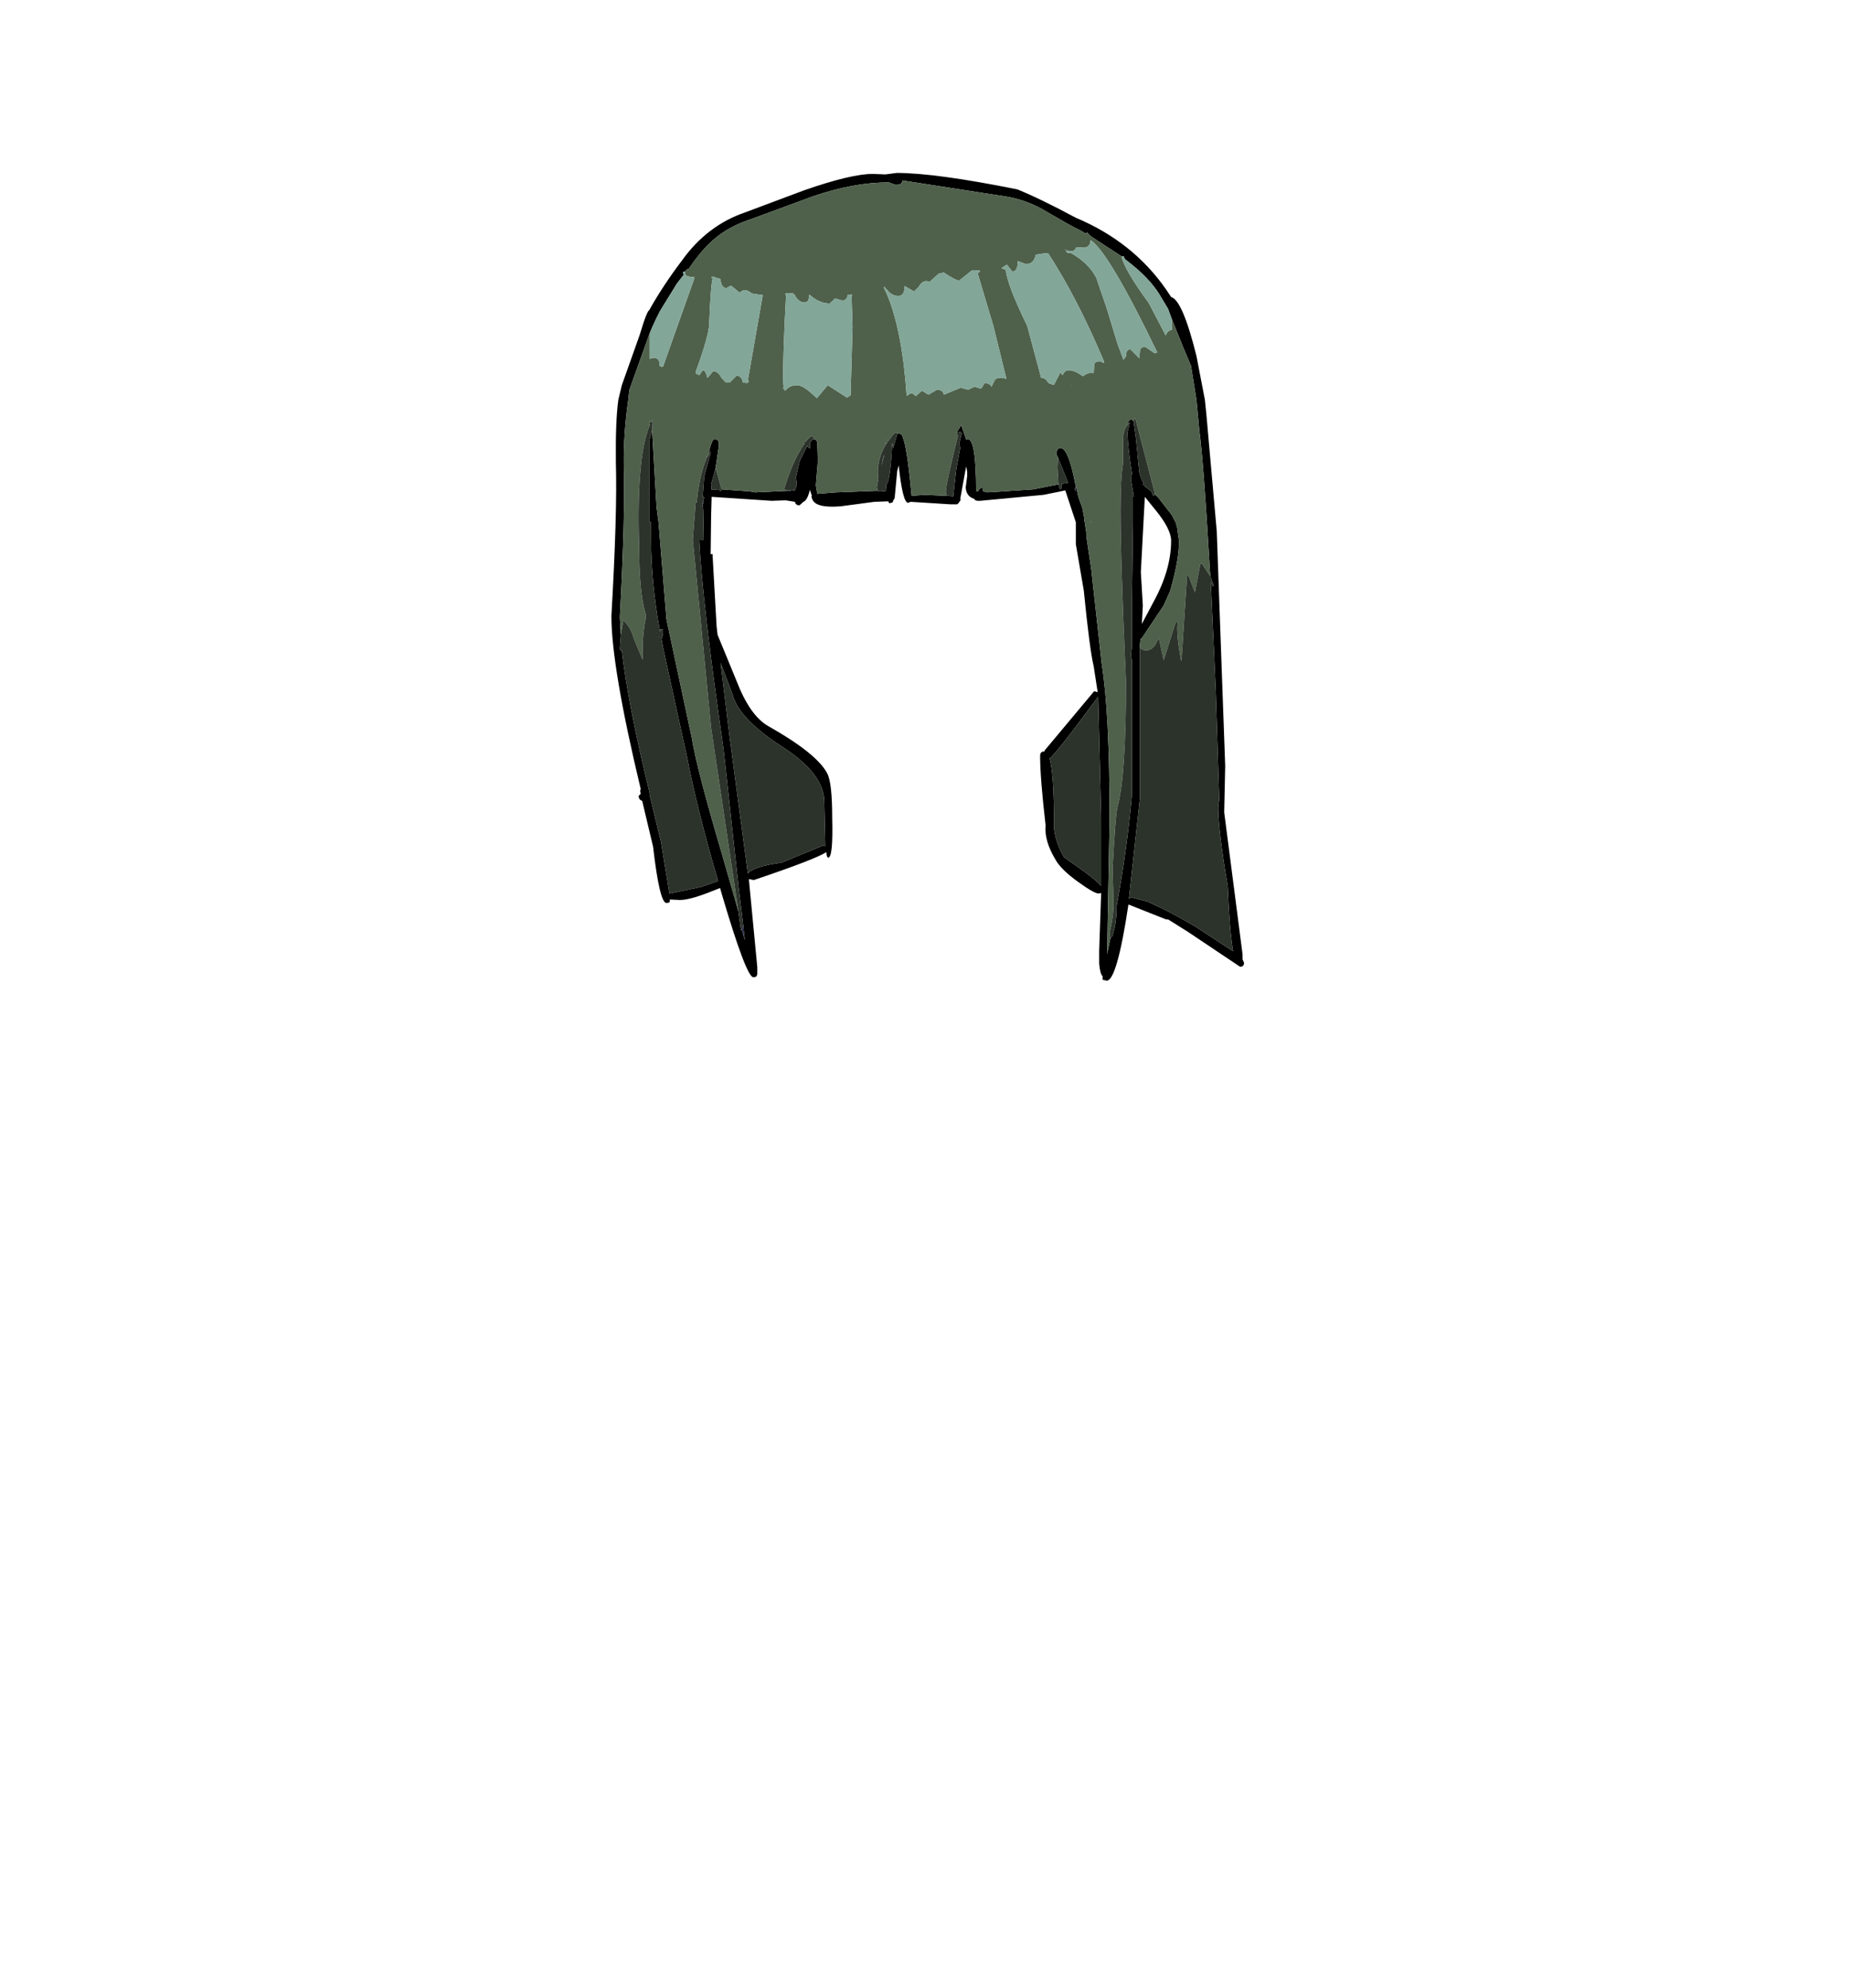 <?xml version="1.0" encoding="UTF-8"?>
<svg xmlns="http://www.w3.org/2000/svg" xmlns:xlink="http://www.w3.org/1999/xlink" width="296px" height="318px" viewBox="0 0 296 318" version="1.1">
<g id="surface1">
<path style=" stroke:none;fill-rule:evenodd;fill:rgb(0%,0%,0%);fill-opacity:1;" d="M 179.52 41.055 L 174.516 37.785 L 173.883 37.148 L 173.723 37.387 L 173.246 37.07 L 170.945 35.875 L 166.656 33.402 C 164.805 32.395 162.848 31.727 160.781 31.41 L 144.348 28.859 L 144.348 28.938 C 144.348 29.363 144.004 29.574 143.316 29.574 L 142.203 29.176 C 138.445 29.176 134.398 29.922 130.059 31.41 L 119.895 35.156 C 117.301 36.008 115.133 37.309 113.387 39.062 C 112.434 39.965 111.375 41.27 110.211 42.969 C 109.895 43.074 109.707 43.234 109.656 43.445 L 109.336 43.445 L 109.258 43.688 L 109.418 43.926 L 108.305 45.359 L 105.605 49.746 L 104.969 51.02 L 104.891 51.18 L 104.414 52.215 L 103.938 53.332 L 100.684 62.422 L 100.523 63.934 C 99.996 67.656 99.758 71.164 99.809 74.457 C 99.969 79.773 99.758 87.852 99.176 98.691 L 99.332 101.641 L 99.176 103.793 L 99.254 104.035 L 99.492 104.035 C 100.129 109.719 101.609 117.32 103.938 126.832 L 103.938 127.152 L 105.766 134.727 L 107.113 142.938 L 107.191 142.938 L 112.117 141.898 L 114.895 140.945 C 112.672 133.344 111.031 126.809 109.973 121.332 L 106.082 103.555 L 105.844 102.281 L 106.082 101.402 L 106.082 100.684 L 105.684 100.684 L 105.605 101.082 C 104.652 95.824 104.176 90.934 104.176 86.414 L 104.176 83.547 L 103.938 83.547 L 103.938 70.312 L 104.336 68.797 L 105.051 81.152 L 105.367 83.547 L 106.637 99.09 L 110.688 118.062 C 111.215 121.359 112.855 127.656 115.609 136.957 L 118.148 145.805 L 118.547 148.758 L 118.547 148.836 L 118.703 148.758 L 119.18 150.43 L 118.941 148.277 L 118.941 148.199 L 118.23 142.379 L 115.766 119.816 C 113.492 104.141 112.195 92.98 111.879 86.336 L 112.594 86.336 L 112.512 81.555 L 112.434 80.914 L 112.512 80.516 L 112.512 80.199 L 112.672 79.559 L 112.434 79.48 L 112.672 76.211 L 113.703 72.465 L 113.625 72.145 L 113.543 72.387 L 113.305 72.863 C 113.676 71.109 114.02 70.234 114.34 70.234 C 114.922 70.234 115.133 70.711 114.973 71.668 L 114.496 74.855 L 113.781 77.488 L 113.863 78.363 L 114.973 78.285 L 115.133 78.285 L 115.211 78.602 L 115.449 78.445 L 115.449 78.285 L 119.895 78.602 L 120.848 78.762 L 125.852 78.523 L 126.484 78.523 L 127.039 78.445 L 127.199 78.445 L 127.199 78.363 L 127.516 77.566 L 127.359 76.371 L 127.914 73.898 L 128.074 73.5 L 129.184 71.27 L 129.266 71.508 L 129.582 71.746 L 129.582 70.789 L 129.977 70.312 L 130.059 70.312 L 130.059 70.234 L 130.215 70.234 L 130.453 70.312 C 130.668 70.418 130.773 70.684 130.773 71.109 L 130.852 73.82 L 130.535 77.648 L 130.773 79 L 133.789 78.762 L 139.98 78.523 L 140.457 78.523 L 140.539 78.602 L 140.695 78.523 L 140.777 78.523 L 141.727 78.602 L 141.809 77.488 C 142.23 77.273 142.547 75.043 142.762 70.789 L 142.918 71.668 L 143.555 69.434 L 143.715 69.355 C 144.137 69.355 144.375 69.543 144.426 69.914 C 144.902 70.977 145.379 74.113 145.855 79.32 L 147.922 79.16 L 151.492 79.32 L 151.812 79.32 L 152.523 79.398 L 153 75.094 L 153.637 71.668 L 153.477 70.949 L 153.875 69.355 L 153.715 69.117 L 153.398 69.117 L 153.238 69.836 L 153.16 69.035 L 153.797 68 L 154.59 70.312 L 154.828 70.234 C 155.727 70.234 156.176 73.023 156.176 78.602 L 156.496 78.602 L 156.652 78.285 L 157.211 77.887 L 157.211 78.203 L 157.289 78.602 L 158.004 78.762 L 165.309 78.285 L 169.355 77.488 L 169.594 78.285 L 169.91 78.047 L 169.832 77.406 L 170.707 77.246 L 170.945 77.246 L 170.863 77.168 L 169.277 73.184 L 169.039 72.703 C 169.039 72.012 169.25 71.668 169.672 71.668 C 170.52 71.668 171.312 73.605 172.055 77.488 L 172.133 77.727 L 171.977 78.285 L 172.133 78.602 L 172.133 77.648 L 172.531 79.48 L 173.168 81.234 L 173.484 82.906 L 173.484 83.148 L 173.801 85.141 L 173.801 85.699 L 174.598 91.039 L 176.262 106.105 C 177.109 111.367 177.535 119.605 177.535 130.82 L 177.137 152.664 L 177.691 149.953 L 177.93 149.871 C 178.406 148.492 178.645 147.004 178.645 145.406 L 178.645 145.008 C 179.809 138.684 180.629 132.734 181.105 127.152 L 181.105 105.547 L 180.945 105.07 L 181.105 103.477 L 181.105 97.18 L 181.266 83.547 L 181.266 79.398 L 181.422 79.398 L 180.945 76.691 L 181.105 75.734 C 180.684 73.074 180.445 70.898 180.391 69.195 L 180.789 67.523 L 180.469 67.922 C 180.469 67.391 180.656 67.125 181.027 67.125 L 181.422 67.363 L 181.422 67.762 L 181.742 70.074 L 181.98 72.387 L 181.98 72.625 L 182.297 75.574 C 182.457 76.266 182.695 76.848 183.012 77.328 L 182.852 77.488 L 183.25 77.805 L 183.25 77.887 L 183.406 77.965 L 184.203 78.602 L 184.52 79.32 L 184.68 79.242 L 184.758 79.082 L 185.234 79.48 L 187.457 82.352 L 188.094 83.547 L 188.332 84.344 L 188.648 86.574 C 188.648 88.594 188.172 91.25 187.219 94.547 L 186.188 96.859 L 182.613 102.199 L 182.535 102.121 L 182.457 102.438 L 182.375 103.316 L 182.375 127.789 L 180.629 143.734 L 181.105 143.574 L 183.566 144.211 L 185.789 145.25 C 187.324 145.992 189.176 147.004 191.348 148.277 L 197.301 152.184 C 196.93 150.109 196.641 146.629 196.43 141.742 C 195.422 135.789 194.918 131.59 194.918 129.145 L 195.078 127.871 L 194.523 110.492 L 193.73 93.113 L 194.047 93.75 L 194.047 93.828 L 194.207 93.672 L 193.648 92.156 L 193.492 89.684 C 192.855 78.949 192.328 72.039 191.902 68.957 L 191.426 63.934 L 190.555 58.516 L 189.043 54.926 L 189.043 54.848 L 188.965 54.688 L 187.535 51.18 L 186.902 49.426 L 185.473 47.035 C 184.465 45.441 183.012 43.871 181.105 42.332 L 179.996 41.453 L 179.758 40.977 L 179.52 41.055 M 103.938 68.082 L 103.938 67.281 L 104.098 67.68 L 103.938 68.082 M 112.91 73.66 L 113.066 72.941 L 113.066 73.023 L 113.148 73.102 L 112.91 73.66 M 128.629 71.109 L 128.707 70.633 L 128.867 70.711 L 128.629 71.109 M 141.648 71.27 L 141.648 71.109 C 141.648 70.738 141.727 70.473 141.887 70.312 L 141.727 71.109 L 141.648 71.27 M 128.629 30.453 C 133.656 28.699 137.336 27.82 139.664 27.82 L 141.648 27.902 L 143.477 27.664 C 147.602 27.664 154.035 28.539 162.766 30.293 C 165.148 31.25 168.27 32.766 172.133 34.836 C 178.223 37.387 183.039 41.215 186.582 46.316 L 187.379 47.512 C 188.594 47.832 189.945 50.969 191.426 56.918 L 192.777 63.934 L 193.016 66.246 L 194.68 84.98 L 196.031 122.527 L 195.871 129.941 L 198.809 152.664 L 198.809 153.461 L 199.047 154.016 C 199.047 154.441 198.836 154.656 198.414 154.656 L 190.078 149.074 L 186.902 147.082 L 186.582 147.082 L 180.551 144.691 C 179.332 152.82 178.168 156.887 177.059 156.887 L 176.422 156.727 L 176.422 156.172 C 176.156 155.957 175.973 155.293 175.867 154.176 L 175.867 152.105 L 176.184 142.855 L 175.785 142.938 C 175.309 142.938 174.227 142.324 172.531 141.102 C 170.68 139.773 169.461 138.578 168.879 137.516 C 167.664 135.496 167.133 133.664 167.293 132.016 C 166.711 126.965 166.418 123.273 166.418 120.934 C 166.418 120.457 166.629 120.215 167.055 120.215 L 167.133 120.215 L 167.133 120.059 L 175.07 110.57 L 175.629 110.73 L 174.992 106.586 C 174.57 104.883 174.039 100.844 173.406 94.469 L 172.133 87.055 L 172.133 83.547 L 170.469 78.523 L 170.469 78.445 L 166.973 79.16 L 156.812 80.117 L 156.496 80.117 C 156.176 80.117 155.965 80.012 155.859 79.801 C 155.012 79.535 154.562 78.922 154.512 77.965 L 154.75 76.133 L 154.75 75.492 L 154.668 75.016 L 154.512 74.617 L 154.512 75.016 L 153.637 79.801 L 153.715 79.957 L 153.398 80.438 L 153.16 80.676 L 152.051 80.676 L 145.699 80.277 L 145.301 80.438 C 144.719 80.438 144.215 78.445 143.793 74.457 L 143.555 75.336 L 143.156 79.559 L 143.156 79.641 L 143 79.957 L 142.918 80.039 L 142.84 80.355 L 142.285 80.516 L 142.125 80.199 L 139.902 80.277 L 134.504 80.996 C 131.855 81.207 130.348 80.836 129.977 79.879 L 129.82 79.48 L 129.898 79.32 L 129.582 78.363 C 129.316 79.48 128.973 80.117 128.551 80.277 L 127.914 80.836 C 127.492 80.836 127.254 80.648 127.199 80.277 L 125.691 80.039 L 123.469 80.117 L 113.863 79.48 L 113.781 82.352 L 113.703 88.648 L 114.02 88.648 L 114.02 88.965 L 114.656 100.207 L 114.816 101.562 L 117.832 108.895 C 119.262 112.617 120.953 115.035 122.914 116.152 C 128.098 119.074 131.25 121.598 132.359 123.723 C 132.891 124.734 133.152 127.098 133.152 130.82 C 133.262 135.07 133.047 137.195 132.52 137.195 C 132.359 137.195 132.254 136.906 132.203 136.32 C 131.09 137.062 127.227 138.551 120.609 140.785 L 119.816 140.625 L 121.168 154.734 L 121.168 155.691 C 121.168 156.117 120.98 156.328 120.609 156.328 L 120.531 156.328 C 119.789 156.328 118.121 151.945 115.531 143.176 L 115.211 142.059 L 113.387 142.777 C 111.32 143.574 109.785 143.973 108.781 143.973 L 107.191 143.895 L 107.113 144.371 L 106.637 144.453 C 105.898 144.453 105.184 141.449 104.492 135.441 L 102.746 128.109 C 102.379 128.004 102.191 127.738 102.191 127.312 L 102.508 126.992 L 102.43 126.516 L 102.508 126.195 C 99.387 113.176 97.824 103.953 97.824 98.531 C 98.461 87.531 98.699 79.348 98.539 73.98 C 98.488 69.516 98.621 66.168 98.938 63.934 L 99.492 61.621 L 102.352 53.57 C 103.145 50.914 103.672 49.586 103.938 49.586 L 103.938 49.504 C 105.367 46.953 107.086 44.352 109.098 41.691 C 111.797 37.918 115.184 35.344 119.262 33.961 L 128.629 30.453 M 184.918 81.633 L 183.172 79.48 L 182.535 91.52 L 182.852 96.859 L 182.695 99.809 L 184.598 96.223 C 186.453 92.82 187.379 89.578 187.379 86.496 C 187.379 85.273 186.559 83.652 184.918 81.633 M 115.293 106.027 L 116.801 118.383 L 119.656 139.746 C 120.188 139.004 121.988 138.418 125.055 137.992 L 131.645 135.285 L 132.043 135.363 L 131.883 128.27 C 131.883 125.293 129.66 122.367 125.215 119.5 C 120.504 116.469 117.832 113.652 117.195 111.051 L 115.293 106.027 M 168.641 131.457 C 168.535 133.156 169.066 135.043 170.23 137.117 L 173.484 139.43 C 174.859 140.438 175.762 141.211 176.184 141.742 L 176.184 130.738 L 175.707 111.449 C 170.996 117.824 168.402 121.121 167.926 121.332 C 168.402 122.926 168.641 126.301 168.641 131.457 "/>
<path style=" stroke:none;fill-rule:evenodd;fill:rgb(42.353%,43.922%,68.627%);fill-opacity:1;" d="M 170.785 40.098 L 170.785 40.18 L 170.309 39.938 L 170.469 39.938 L 170.785 40.098 M 176.66 57.875 L 176.66 58.117 L 176.582 58.035 L 176.66 57.875 M 171.422 61.703 L 171.34 61.703 L 171.34 61.621 L 171.422 61.703 M 141.41 45.996 L 141.41 45.918 L 141.57 45.918 L 141.41 45.996 M 136.25 47.195 L 136.41 47.195 L 136.25 47.352 L 136.25 47.195 "/>
<path style=" stroke:none;fill-rule:evenodd;fill:rgb(4.706%,7.451%,10.588%);fill-opacity:1;" d="M 182.535 102.199 L 182.457 102.438 L 182.535 102.121 L 182.535 102.199 M 194.207 93.672 L 194.047 93.828 L 194.047 93.75 L 194.207 93.672 M 170.863 77.168 L 170.945 77.246 L 170.707 77.246 L 170.863 77.168 M 174.516 83.547 L 174.516 83.387 L 174.676 83.547 L 174.516 83.547 M 113.543 72.387 L 113.625 72.145 L 113.703 72.465 L 113.543 72.387 M 118.941 148.199 L 118.941 148.277 L 118.785 148.199 L 118.941 148.199 M 118.703 148.758 L 118.547 148.836 L 118.547 148.758 L 118.703 148.758 "/>
<path style=" stroke:none;fill-rule:evenodd;fill:rgb(18.431%,9.412%,6.275%);fill-opacity:1;" d="M 172.055 77.488 L 172.133 77.648 L 172.133 77.727 L 172.055 77.488 "/>
<path style=" stroke:none;fill-rule:evenodd;fill:rgb(16.471%,16.471%,27.451%);fill-opacity:1;" d="M 113.066 73.023 L 113.305 72.863 L 113.148 73.102 L 113.066 73.023 M 125.852 78.523 L 125.852 78.445 L 126.168 78.445 L 126.168 78.523 L 125.852 78.523 M 177.691 149.953 L 177.613 149.953 L 177.691 149.953 M 188.965 105.629 L 189.043 105.707 L 188.965 105.629 M 172.133 77.727 L 172.133 77.648 L 172.133 78.602 L 171.977 78.285 L 172.133 77.727 M 148.953 44.961 L 148.953 45.043 L 148.953 44.961 M 140.777 78.523 L 140.695 78.523 L 140.777 78.445 L 140.777 78.523 M 141.488 72.863 L 141.332 73.34 L 141.012 74.617 L 141.25 73.34 L 141.41 72.863 L 141.488 72.863 M 151.812 79.32 L 151.652 79.32 L 151.812 79.242 L 151.812 79.32 M 112.512 80.199 L 112.512 80.516 L 112.434 80.914 L 112.355 80.836 L 112.355 80.754 L 112.434 80.438 L 112.512 80.199 M 118.941 148.277 L 119.18 150.43 L 118.703 148.758 L 118.785 148.199 L 118.941 148.277 M 126.484 78.523 L 126.246 78.523 L 126.246 78.445 L 126.484 78.445 L 126.484 78.523 M 129.977 70.312 L 130.059 70.234 L 130.059 70.312 L 129.977 70.312 M 115.133 78.285 L 114.973 78.285 L 115.133 78.285 M 105.445 101.961 L 105.367 101.883 L 105.445 101.883 L 105.445 101.961 "/>
<path style=" stroke:none;fill-rule:evenodd;fill:rgb(0%,1.569%,0.784%);fill-opacity:1;" d="M 113.543 72.387 L 113.703 72.465 L 113.543 72.387 "/>
<path style=" stroke:none;fill-rule:evenodd;fill:rgb(30.98%,38.039%,29.412%);fill-opacity:1;" d="M 109.656 43.445 C 109.707 43.234 109.895 43.074 110.211 42.969 C 111.375 41.27 112.434 39.965 113.387 39.062 C 115.133 37.309 117.301 36.008 119.895 35.156 L 130.059 31.41 C 134.398 29.922 138.445 29.176 142.203 29.176 L 143.316 29.574 C 144.004 29.574 144.348 29.363 144.348 28.938 L 144.348 28.859 L 160.781 31.41 C 162.848 31.727 164.805 32.395 166.656 33.402 L 170.945 35.875 L 173.246 37.07 L 173.723 37.387 L 173.883 37.148 L 174.516 37.785 L 179.52 41.055 L 179.438 41.055 C 179.809 42.543 181.266 45.016 183.805 48.469 L 186.344 53.332 L 186.504 53.652 C 186.715 53.121 187.035 52.828 187.457 52.773 L 187.535 52.695 L 187.535 51.18 L 188.965 54.688 L 189.043 54.848 L 189.043 54.926 L 190.555 58.516 L 191.426 63.934 L 191.902 68.957 C 192.328 72.039 192.855 78.949 193.492 89.684 L 193.648 92.156 L 192.301 90.164 L 192.062 90.164 L 191.188 94.785 L 190.156 92.074 L 189.918 92.156 L 189.043 105.707 L 188.965 105.629 C 188.438 102.812 188.25 100.793 188.41 99.57 L 188.094 99.57 L 186.188 105.629 L 185.395 101.961 C 184.918 103.344 184.254 104.035 183.406 104.035 C 182.879 104.035 182.535 103.848 182.375 103.477 L 182.375 103.316 L 182.457 102.438 L 182.535 102.199 L 182.613 102.199 L 186.188 96.859 L 187.219 94.547 C 188.172 91.25 188.648 88.594 188.648 86.574 L 188.332 84.344 L 188.094 83.547 L 187.457 82.352 L 185.234 79.48 L 184.758 79.082 L 184.758 78.844 L 181.66 66.965 L 181.422 66.965 L 181.422 67.363 L 181.027 67.125 C 180.656 67.125 180.469 67.391 180.469 67.922 C 179.941 68.453 179.676 69.328 179.676 70.551 L 179.676 74.219 C 179.414 75.762 179.281 78.23 179.281 81.633 C 179.281 86.895 179.57 96.035 180.152 109.055 C 180.152 119.152 179.703 125.824 178.805 129.066 C 178.59 129.809 178.328 133.133 178.008 139.031 L 178.168 144.051 C 178.223 145.539 178.008 147.242 177.535 149.156 L 177.613 149.953 L 177.691 149.953 L 177.137 152.664 L 177.535 130.82 C 177.535 119.605 177.109 111.367 176.262 106.105 L 174.598 91.039 L 173.801 85.699 L 173.801 85.141 L 173.484 83.148 L 173.484 82.906 L 173.168 81.234 L 172.531 79.48 L 172.133 77.648 L 172.055 77.488 C 171.312 73.605 170.52 71.668 169.672 71.668 C 169.25 71.668 169.039 72.012 169.039 72.703 L 169.277 73.184 L 169.195 74.777 L 169.355 77.488 L 165.309 78.285 L 158.004 78.762 L 157.289 78.602 L 157.211 78.203 L 157.211 77.887 L 156.652 78.285 L 156.496 78.602 L 156.176 78.602 C 156.176 73.023 155.727 70.234 154.828 70.234 L 154.59 70.312 L 153.797 68 L 153.16 69.035 L 153.238 69.836 C 151.969 74.938 151.336 77.887 151.336 78.684 L 151.492 79.32 L 147.922 79.16 L 145.855 79.32 C 145.379 74.113 144.902 70.977 144.426 69.914 C 144.375 69.543 144.137 69.355 143.715 69.355 L 143.555 69.434 L 143.395 69.117 L 142.84 69.594 L 141.727 71.109 L 141.887 70.312 C 141.727 70.473 141.648 70.738 141.648 71.109 L 141.648 71.27 C 140.855 72.598 140.457 74.059 140.457 75.652 L 140.539 76.609 L 140.301 77.965 L 140.457 78.523 L 139.98 78.523 L 133.789 78.762 L 130.773 79 L 130.535 77.648 L 130.852 73.82 L 130.773 71.109 C 130.773 70.684 130.668 70.418 130.453 70.312 L 130.215 70.234 L 130.059 70.234 L 130.297 69.992 L 129.738 69.754 L 129.504 70.074 L 129.422 70.074 L 128.867 70.711 L 128.707 70.633 L 128.629 71.109 L 128.23 71.668 L 128.23 71.746 C 127.227 73.289 126.301 75.469 125.453 78.285 L 125.852 78.445 L 125.852 78.523 L 120.848 78.762 L 119.895 78.602 L 115.449 78.285 L 114.496 74.855 L 114.973 71.668 C 115.133 70.711 114.922 70.234 114.34 70.234 C 114.02 70.234 113.676 71.109 113.305 72.863 L 113.066 73.023 L 113.066 72.941 L 112.91 73.66 C 112.223 75.359 111.746 77.594 111.48 80.355 L 111.32 80.355 L 110.844 86.336 L 113.781 116.469 L 118.148 145.805 L 115.609 136.957 C 112.855 127.656 111.215 121.359 110.688 118.062 L 106.637 99.09 L 105.367 83.547 L 105.051 81.152 L 104.336 68.797 L 104.414 67.602 L 104.336 67.203 L 104.098 67.68 L 103.938 67.281 L 103.938 68.082 C 102.508 71.48 101.953 77.992 102.27 87.613 C 102.27 92.449 102.613 95.98 103.305 98.215 L 103.305 99.012 C 102.934 100.711 102.773 102.891 102.828 105.547 L 101.398 102.121 C 101.082 100.898 100.523 99.941 99.73 99.25 L 99.332 101.641 L 99.176 98.691 C 99.758 87.852 99.969 79.773 99.809 74.457 C 99.758 71.164 99.996 67.656 100.523 63.934 L 100.684 62.422 L 103.938 53.332 L 103.938 57.398 L 104.574 57.238 C 105.262 57.238 105.578 57.664 105.527 58.516 L 105.844 58.672 L 106.16 58.594 L 106.16 58.434 L 111.082 44.562 L 111.082 44.324 L 110.527 44.324 L 109.734 44.086 L 109.574 43.688 L 109.656 43.445 M 170.785 40.18 L 170.547 40.258 L 170.945 40.496 L 171.262 40.418 C 173.168 41.48 174.543 42.809 175.391 44.402 L 177.059 49.266 L 178.805 55.008 L 179.758 57.559 L 180.152 57 C 180.152 56.254 180.391 55.883 180.867 55.883 L 182.297 57.316 L 182.375 56.203 C 182.43 55.723 182.719 55.484 183.25 55.484 L 184.758 56.52 L 185.156 56.363 C 180.02 45.73 176.477 39.754 174.516 38.426 L 174.359 39.062 C 174.145 39.434 173.801 39.621 173.324 39.621 L 172.215 39.539 C 172.055 39.965 171.789 40.18 171.422 40.18 L 170.785 40.098 L 170.469 39.938 L 170.309 39.938 L 170.785 40.18 M 176.582 58.035 L 176.66 58.117 L 176.66 57.875 C 173.801 51.074 170.812 45.281 167.688 40.496 L 167.371 40.496 L 167.371 40.578 L 167.371 40.496 L 165.785 40.738 L 165.703 40.738 C 165.547 41.746 165.016 42.25 164.117 42.25 L 162.848 41.773 C 162.848 42.891 162.555 43.445 161.973 43.445 L 161.098 42.332 L 160.227 42.891 L 160.781 43.129 L 160.941 43.129 C 160.992 44.562 162.133 47.566 164.355 52.137 L 166.578 60.426 C 167 60.426 167.344 60.641 167.609 61.066 C 167.77 61.332 168.113 61.488 168.641 61.543 L 169.672 59.551 L 169.992 60.027 C 170.254 59.496 170.574 59.23 170.945 59.23 C 171.633 59.23 172.398 59.551 173.246 60.188 C 173.883 59.711 174.465 59.551 174.992 59.711 L 175.07 58.434 C 175.07 58.008 175.391 57.797 176.023 57.797 L 176.582 58.035 M 171.422 61.703 L 171.34 61.621 L 171.34 61.703 L 171.422 61.703 M 174.516 83.547 L 174.676 83.547 L 174.516 83.387 L 174.516 83.547 M 141.41 45.996 C 143.316 49.824 144.535 55.59 145.062 63.297 L 145.141 63.297 L 145.699 62.898 C 146.016 62.898 146.281 63.059 146.492 63.375 L 147.523 62.5 L 148.555 63.137 L 149.906 62.34 C 150.539 62.34 150.91 62.605 151.016 63.137 L 153.715 62.023 L 154.906 62.34 L 155.938 61.863 L 156.973 62.18 L 157.527 61.305 C 158.109 61.305 158.48 61.488 158.637 61.863 L 159.113 60.906 C 159.219 60.586 159.59 60.426 160.227 60.426 L 161.02 60.586 L 158.957 52.215 L 156.414 43.688 L 156.812 43.445 L 156.734 43.289 L 155.461 43.289 L 153.477 44.883 C 153.109 44.883 152.285 44.457 151.016 43.605 L 150.223 43.766 L 148.875 44.961 L 148.715 45.121 C 148.078 44.75 147.496 45.016 146.969 45.918 L 146.254 46.637 L 144.746 45.758 C 144.746 46.82 144.402 47.352 143.715 47.352 C 143.184 47.352 142.656 47.113 142.125 46.637 L 142.125 46.555 L 141.727 46.156 L 141.57 45.918 L 141.41 45.918 L 141.41 45.996 M 136.25 47.195 L 136.25 47.113 L 135.934 47.113 L 135.934 47.195 L 135.613 47.195 C 135.562 47.777 135.27 48.07 134.742 48.07 L 133.629 47.75 L 132.758 48.551 C 131.645 48.551 130.586 48.098 129.582 47.195 L 129.422 47.195 C 129.477 47.992 129.238 48.391 128.707 48.391 C 128.18 48.391 127.703 48.07 127.277 47.434 L 127.199 47.195 L 126.961 47.195 L 126.961 46.953 L 125.93 46.875 L 125.77 46.953 L 125.691 46.953 L 125.691 47.195 L 125.77 47.273 C 125.453 52.961 125.293 57.449 125.293 60.746 L 125.375 61.863 L 125.375 61.941 L 125.293 62.102 L 125.375 62.18 L 125.613 62.5 L 125.852 62.262 C 126.273 61.836 126.828 61.621 127.516 61.621 C 128.098 61.621 128.867 62.047 129.82 62.898 L 130.691 63.695 L 131.168 63.137 L 132.441 61.621 L 135.535 63.617 L 136.09 63.219 L 136.41 52.297 L 136.25 47.352 L 136.41 47.195 L 136.25 47.195 M 121.879 47.195 L 120.293 46.953 C 119.871 46.582 119.445 46.398 119.023 46.398 L 118.309 46.797 L 116.957 45.68 L 116.242 46.078 C 115.66 46.078 115.344 45.598 115.293 44.645 L 114.02 44.246 L 113.781 44.324 L 114.02 44.562 C 113.809 45.309 113.625 47.75 113.465 51.898 C 113.414 53.172 112.699 55.695 111.32 59.469 L 111.402 59.629 L 111.32 59.711 L 111.402 59.789 L 111.402 59.871 L 111.48 59.789 L 111.879 60.027 L 112.434 59.23 C 112.75 59.23 112.988 59.602 113.148 60.348 L 113.227 60.426 L 114.102 59.391 C 114.629 59.391 115.055 59.711 115.371 60.348 L 116.086 61.145 L 116.801 61.145 L 117.832 60.109 C 118.414 60.109 118.758 60.48 118.863 61.223 L 119.34 61.223 L 119.418 61.305 L 119.578 61.223 L 119.656 61.223 L 119.816 61.066 L 119.816 60.906 L 119.656 60.824 L 122.039 47.195 L 121.879 47.195 "/>
<path style=" stroke:none;fill-rule:evenodd;fill:rgb(50.98%,65.098%,59.608%);fill-opacity:1;" d="M 109.656 43.445 L 109.574 43.688 L 109.734 44.086 L 110.527 44.324 L 111.082 44.324 L 111.082 44.562 L 106.16 58.434 L 106.16 58.594 L 105.844 58.672 L 105.527 58.516 C 105.578 57.664 105.262 57.238 104.574 57.238 L 103.938 57.398 L 103.938 53.332 L 104.414 52.215 L 104.891 51.18 L 104.969 51.02 L 105.605 49.746 L 108.305 45.359 L 109.418 43.926 L 109.258 43.688 L 109.336 43.445 L 109.656 43.445 M 187.535 51.18 L 187.535 52.695 L 187.457 52.773 C 187.035 52.828 186.715 53.121 186.504 53.652 L 186.344 53.332 L 183.805 48.469 C 181.266 45.016 179.809 42.543 179.438 41.055 L 179.52 41.055 L 179.758 40.977 L 179.996 41.453 L 181.105 42.332 C 183.012 43.871 184.465 45.441 185.473 47.035 L 186.902 49.426 L 187.535 51.18 M 170.785 40.098 L 171.422 40.18 C 171.789 40.18 172.055 39.965 172.215 39.539 L 173.324 39.621 C 173.801 39.621 174.145 39.434 174.359 39.062 L 174.516 38.426 C 176.477 39.754 180.02 45.73 185.156 56.363 L 184.758 56.52 L 183.25 55.484 C 182.719 55.484 182.43 55.723 182.375 56.203 L 182.297 57.316 L 180.867 55.883 C 180.391 55.883 180.152 56.254 180.152 57 L 179.758 57.559 L 178.805 55.008 L 177.059 49.266 L 175.391 44.402 C 174.543 42.809 173.168 41.48 171.262 40.418 L 170.945 40.496 L 170.547 40.258 L 170.785 40.18 L 170.785 40.098 M 176.66 57.875 L 176.582 58.035 L 176.023 57.797 C 175.391 57.797 175.07 58.008 175.07 58.434 L 174.992 59.711 C 174.465 59.551 173.883 59.711 173.246 60.188 C 172.398 59.551 171.633 59.23 170.945 59.23 C 170.574 59.23 170.254 59.496 169.992 60.027 L 169.672 59.551 L 168.641 61.543 C 168.113 61.488 167.77 61.332 167.609 61.066 C 167.344 60.641 167 60.426 166.578 60.426 L 164.355 52.137 C 162.133 47.566 160.992 44.562 160.941 43.129 L 160.781 43.129 L 160.227 42.891 L 161.098 42.332 L 161.973 43.445 C 162.555 43.445 162.848 42.891 162.848 41.773 L 164.117 42.25 C 165.016 42.25 165.547 41.746 165.703 40.738 L 165.785 40.738 L 167.371 40.496 L 167.371 40.578 L 167.371 40.496 L 167.688 40.496 C 170.812 45.281 173.801 51.074 176.66 57.875 M 148.875 44.961 L 150.223 43.766 L 151.016 43.605 C 152.285 44.457 153.109 44.883 153.477 44.883 L 155.461 43.289 L 156.734 43.289 L 156.812 43.445 L 156.414 43.688 L 158.957 52.215 L 161.02 60.586 L 160.227 60.426 C 159.59 60.426 159.219 60.586 159.113 60.906 L 158.637 61.863 C 158.48 61.488 158.109 61.305 157.527 61.305 L 156.973 62.18 L 155.938 61.863 L 154.906 62.34 L 153.715 62.023 L 151.016 63.137 C 150.91 62.605 150.539 62.34 149.906 62.34 L 148.555 63.137 L 147.523 62.5 L 146.492 63.375 C 146.281 63.059 146.016 62.898 145.699 62.898 L 145.141 63.297 L 145.062 63.297 C 144.535 55.59 143.316 49.824 141.41 45.996 L 141.57 45.918 L 141.727 46.156 L 142.125 46.555 L 142.125 46.637 C 142.656 47.113 143.184 47.352 143.715 47.352 C 144.402 47.352 144.746 46.82 144.746 45.758 L 146.254 46.637 L 146.969 45.918 C 147.496 45.016 148.078 44.75 148.715 45.121 L 148.875 44.961 L 148.953 44.961 L 148.875 44.961 M 148.953 44.961 L 148.953 45.043 L 148.953 44.961 M 136.25 47.352 L 136.41 52.297 L 136.09 63.219 L 135.535 63.617 L 132.441 61.621 L 131.168 63.137 L 130.691 63.695 L 129.82 62.898 C 128.867 62.047 128.098 61.621 127.516 61.621 C 126.828 61.621 126.273 61.836 125.852 62.262 L 125.613 62.5 L 125.375 62.18 L 125.293 62.102 L 125.375 61.941 L 125.375 61.863 L 125.293 60.746 C 125.293 57.449 125.453 52.961 125.77 47.273 L 125.691 47.195 L 125.691 46.953 L 125.77 46.953 L 125.93 46.875 L 126.961 46.953 L 126.961 47.195 L 127.199 47.195 L 127.277 47.434 C 127.703 48.07 128.18 48.391 128.707 48.391 C 129.238 48.391 129.477 47.992 129.422 47.195 L 129.582 47.195 C 130.586 48.098 131.645 48.551 132.758 48.551 L 133.629 47.75 L 134.742 48.07 C 135.27 48.07 135.562 47.777 135.613 47.195 L 135.934 47.195 L 135.934 47.113 L 136.25 47.113 L 136.25 47.352 M 121.879 47.195 L 122.039 47.195 L 119.656 60.824 L 119.816 60.906 L 119.816 61.066 L 119.656 61.223 L 119.578 61.223 L 119.418 61.305 L 119.34 61.223 L 118.863 61.223 C 118.758 60.48 118.414 60.109 117.832 60.109 L 116.801 61.145 L 116.086 61.145 L 115.371 60.348 C 115.055 59.711 114.629 59.391 114.102 59.391 L 113.227 60.426 L 113.148 60.348 C 112.988 59.602 112.75 59.23 112.434 59.23 L 111.879 60.027 L 111.48 59.789 L 111.402 59.871 L 111.402 59.789 L 111.32 59.711 L 111.402 59.629 L 111.32 59.469 C 112.699 55.695 113.414 53.172 113.465 51.898 C 113.625 47.75 113.809 45.309 114.02 44.562 L 113.781 44.324 L 114.02 44.246 L 115.293 44.645 C 115.344 45.598 115.66 46.078 116.242 46.078 L 116.957 45.68 L 118.309 46.797 L 119.023 46.398 C 119.445 46.398 119.871 46.582 120.293 46.953 L 121.879 47.195 "/>
<path style=" stroke:none;fill-rule:evenodd;fill:rgb(17.255%,20%,16.863%);fill-opacity:1;" d="M 99.332 101.641 L 99.73 99.25 C 100.523 99.941 101.082 100.898 101.398 102.121 L 102.828 105.547 C 102.773 102.891 102.934 100.711 103.305 99.012 L 103.305 98.215 C 102.613 95.98 102.27 92.449 102.27 87.613 C 101.953 77.992 102.508 71.48 103.938 68.082 L 104.098 67.68 L 104.336 67.203 L 104.414 67.602 L 104.336 68.797 L 103.938 70.312 L 103.938 83.547 L 104.176 83.547 L 104.176 86.414 C 104.176 90.934 104.652 95.824 105.605 101.082 L 105.684 100.684 L 106.082 100.684 L 106.082 101.402 L 105.844 102.281 L 106.082 103.555 L 109.973 121.332 C 111.031 126.809 112.672 133.344 114.895 140.945 L 112.117 141.898 L 107.191 142.938 L 107.113 142.938 L 105.766 134.727 L 103.938 127.152 L 103.938 126.832 C 101.609 117.32 100.129 109.719 99.492 104.035 L 99.254 104.035 L 99.176 103.793 L 99.332 101.641 M 118.148 145.805 L 113.781 116.469 L 110.844 86.336 L 111.32 80.355 L 111.48 80.355 C 111.746 77.594 112.223 75.359 112.91 73.66 L 113.148 73.102 L 113.305 72.863 L 113.543 72.387 L 113.703 72.465 L 112.672 76.211 L 112.434 79.48 L 112.672 79.559 L 112.512 80.199 L 112.434 80.438 L 112.355 80.754 L 112.355 80.836 L 112.434 80.914 L 112.512 81.555 L 112.594 86.336 L 111.879 86.336 C 112.195 92.98 113.492 104.141 115.766 119.816 L 118.23 142.379 L 118.941 148.199 L 118.785 148.199 L 118.703 148.758 L 118.547 148.758 L 118.148 145.805 M 114.496 74.855 L 115.449 78.285 L 115.449 78.445 L 115.211 78.602 L 115.133 78.285 L 114.973 78.285 L 113.863 78.363 L 113.781 77.488 L 114.496 74.855 M 125.852 78.445 L 125.453 78.285 C 126.301 75.469 127.227 73.289 128.23 71.746 L 128.23 71.668 L 128.629 71.109 L 128.867 70.711 L 129.422 70.074 L 129.504 70.074 L 129.738 69.754 L 130.297 69.992 L 130.059 70.234 L 129.977 70.312 L 129.582 70.789 L 129.582 71.746 L 129.266 71.508 L 129.184 71.27 L 128.074 73.5 L 127.914 73.898 L 127.359 76.371 L 127.516 77.566 L 127.199 78.363 L 127.199 78.445 L 127.039 78.445 L 126.484 78.523 L 126.484 78.445 L 126.246 78.445 L 126.246 78.523 L 126.168 78.523 L 126.168 78.445 L 125.852 78.445 M 140.457 78.523 L 140.301 77.965 L 140.539 76.609 L 140.457 75.652 C 140.457 74.059 140.855 72.598 141.648 71.27 L 141.727 71.109 L 142.84 69.594 L 143.395 69.117 L 143.555 69.434 L 142.918 71.668 L 142.762 70.789 C 142.547 75.043 142.23 77.273 141.809 77.488 L 141.727 78.602 L 140.777 78.523 L 140.777 78.445 L 140.695 78.523 L 140.539 78.602 L 140.457 78.523 M 151.492 79.32 L 151.336 78.684 C 151.336 77.887 151.969 74.938 153.238 69.836 L 153.398 69.117 L 153.715 69.117 L 153.875 69.355 L 153.477 70.949 L 153.637 71.668 L 153 75.094 L 152.523 79.398 L 151.812 79.32 L 151.812 79.242 L 151.652 79.32 L 151.492 79.32 M 169.355 77.488 L 169.195 74.777 L 169.277 73.184 L 170.863 77.168 L 170.707 77.246 L 169.832 77.406 L 169.91 78.047 L 169.594 78.285 L 169.355 77.488 M 177.613 149.953 L 177.535 149.156 C 178.008 147.242 178.223 145.539 178.168 144.051 L 178.008 139.031 C 178.328 133.133 178.59 129.809 178.805 129.066 C 179.703 125.824 180.152 119.152 180.152 109.055 C 179.57 96.035 179.281 86.895 179.281 81.633 C 179.281 78.23 179.414 75.762 179.676 74.219 L 179.676 70.551 C 179.676 69.328 179.941 68.453 180.469 67.922 L 180.789 67.523 L 180.391 69.195 C 180.445 70.898 180.684 73.074 181.105 75.734 L 180.945 76.691 L 181.422 79.398 L 181.266 79.398 L 181.266 83.547 L 181.105 97.18 L 181.105 103.477 L 180.945 105.07 L 181.105 105.547 L 181.105 127.152 C 180.629 132.734 179.809 138.684 178.645 145.008 L 178.645 145.406 C 178.645 147.004 178.406 148.492 177.93 149.871 L 177.691 149.953 L 177.613 149.953 M 181.422 67.363 L 181.422 66.965 L 181.66 66.965 L 184.758 78.844 L 184.758 79.082 L 184.68 79.242 L 184.52 79.32 L 184.203 78.602 L 183.406 77.965 L 183.25 77.805 L 182.852 77.488 L 183.012 77.328 C 182.695 76.848 182.457 76.266 182.297 75.574 L 181.98 72.625 L 181.98 72.387 L 181.742 70.074 L 181.422 67.762 L 181.422 67.363 M 182.375 103.477 C 182.535 103.848 182.879 104.035 183.406 104.035 C 184.254 104.035 184.918 103.344 185.395 101.961 L 186.188 105.629 L 188.094 99.57 L 188.41 99.57 C 188.25 100.793 188.438 102.812 188.965 105.629 L 189.043 105.707 L 189.918 92.156 L 190.156 92.074 L 191.188 94.785 L 192.062 90.164 L 192.301 90.164 L 193.648 92.156 L 194.207 93.672 L 194.047 93.75 L 193.73 93.113 L 194.523 110.492 L 195.078 127.871 L 194.918 129.145 C 194.918 131.59 195.422 135.789 196.43 141.742 C 196.641 146.629 196.93 150.109 197.301 152.184 L 191.348 148.277 C 189.176 147.004 187.324 145.992 185.789 145.25 L 183.566 144.211 L 181.105 143.574 L 180.629 143.734 L 182.375 127.789 L 182.375 103.477 M 141.488 72.863 L 141.41 72.863 L 141.25 73.34 L 141.012 74.617 L 141.332 73.34 L 141.488 72.863 M 105.445 101.961 L 105.445 101.883 L 105.367 101.883 L 105.445 101.961 M 115.293 106.027 L 117.195 111.051 C 117.832 113.652 120.504 116.469 125.215 119.5 C 129.66 122.367 131.883 125.293 131.883 128.27 L 132.043 135.363 L 131.645 135.285 L 125.055 137.992 C 121.988 138.418 120.188 139.004 119.656 139.746 L 116.801 118.383 L 115.293 106.027 M 168.641 131.457 C 168.641 126.301 168.402 122.926 167.926 121.332 C 168.402 121.121 170.996 117.824 175.707 111.449 L 176.184 130.738 L 176.184 141.742 C 175.762 141.211 174.859 140.438 173.484 139.43 L 170.23 137.117 C 169.066 135.043 168.535 133.156 168.641 131.457 "/>
</g>
</svg>
